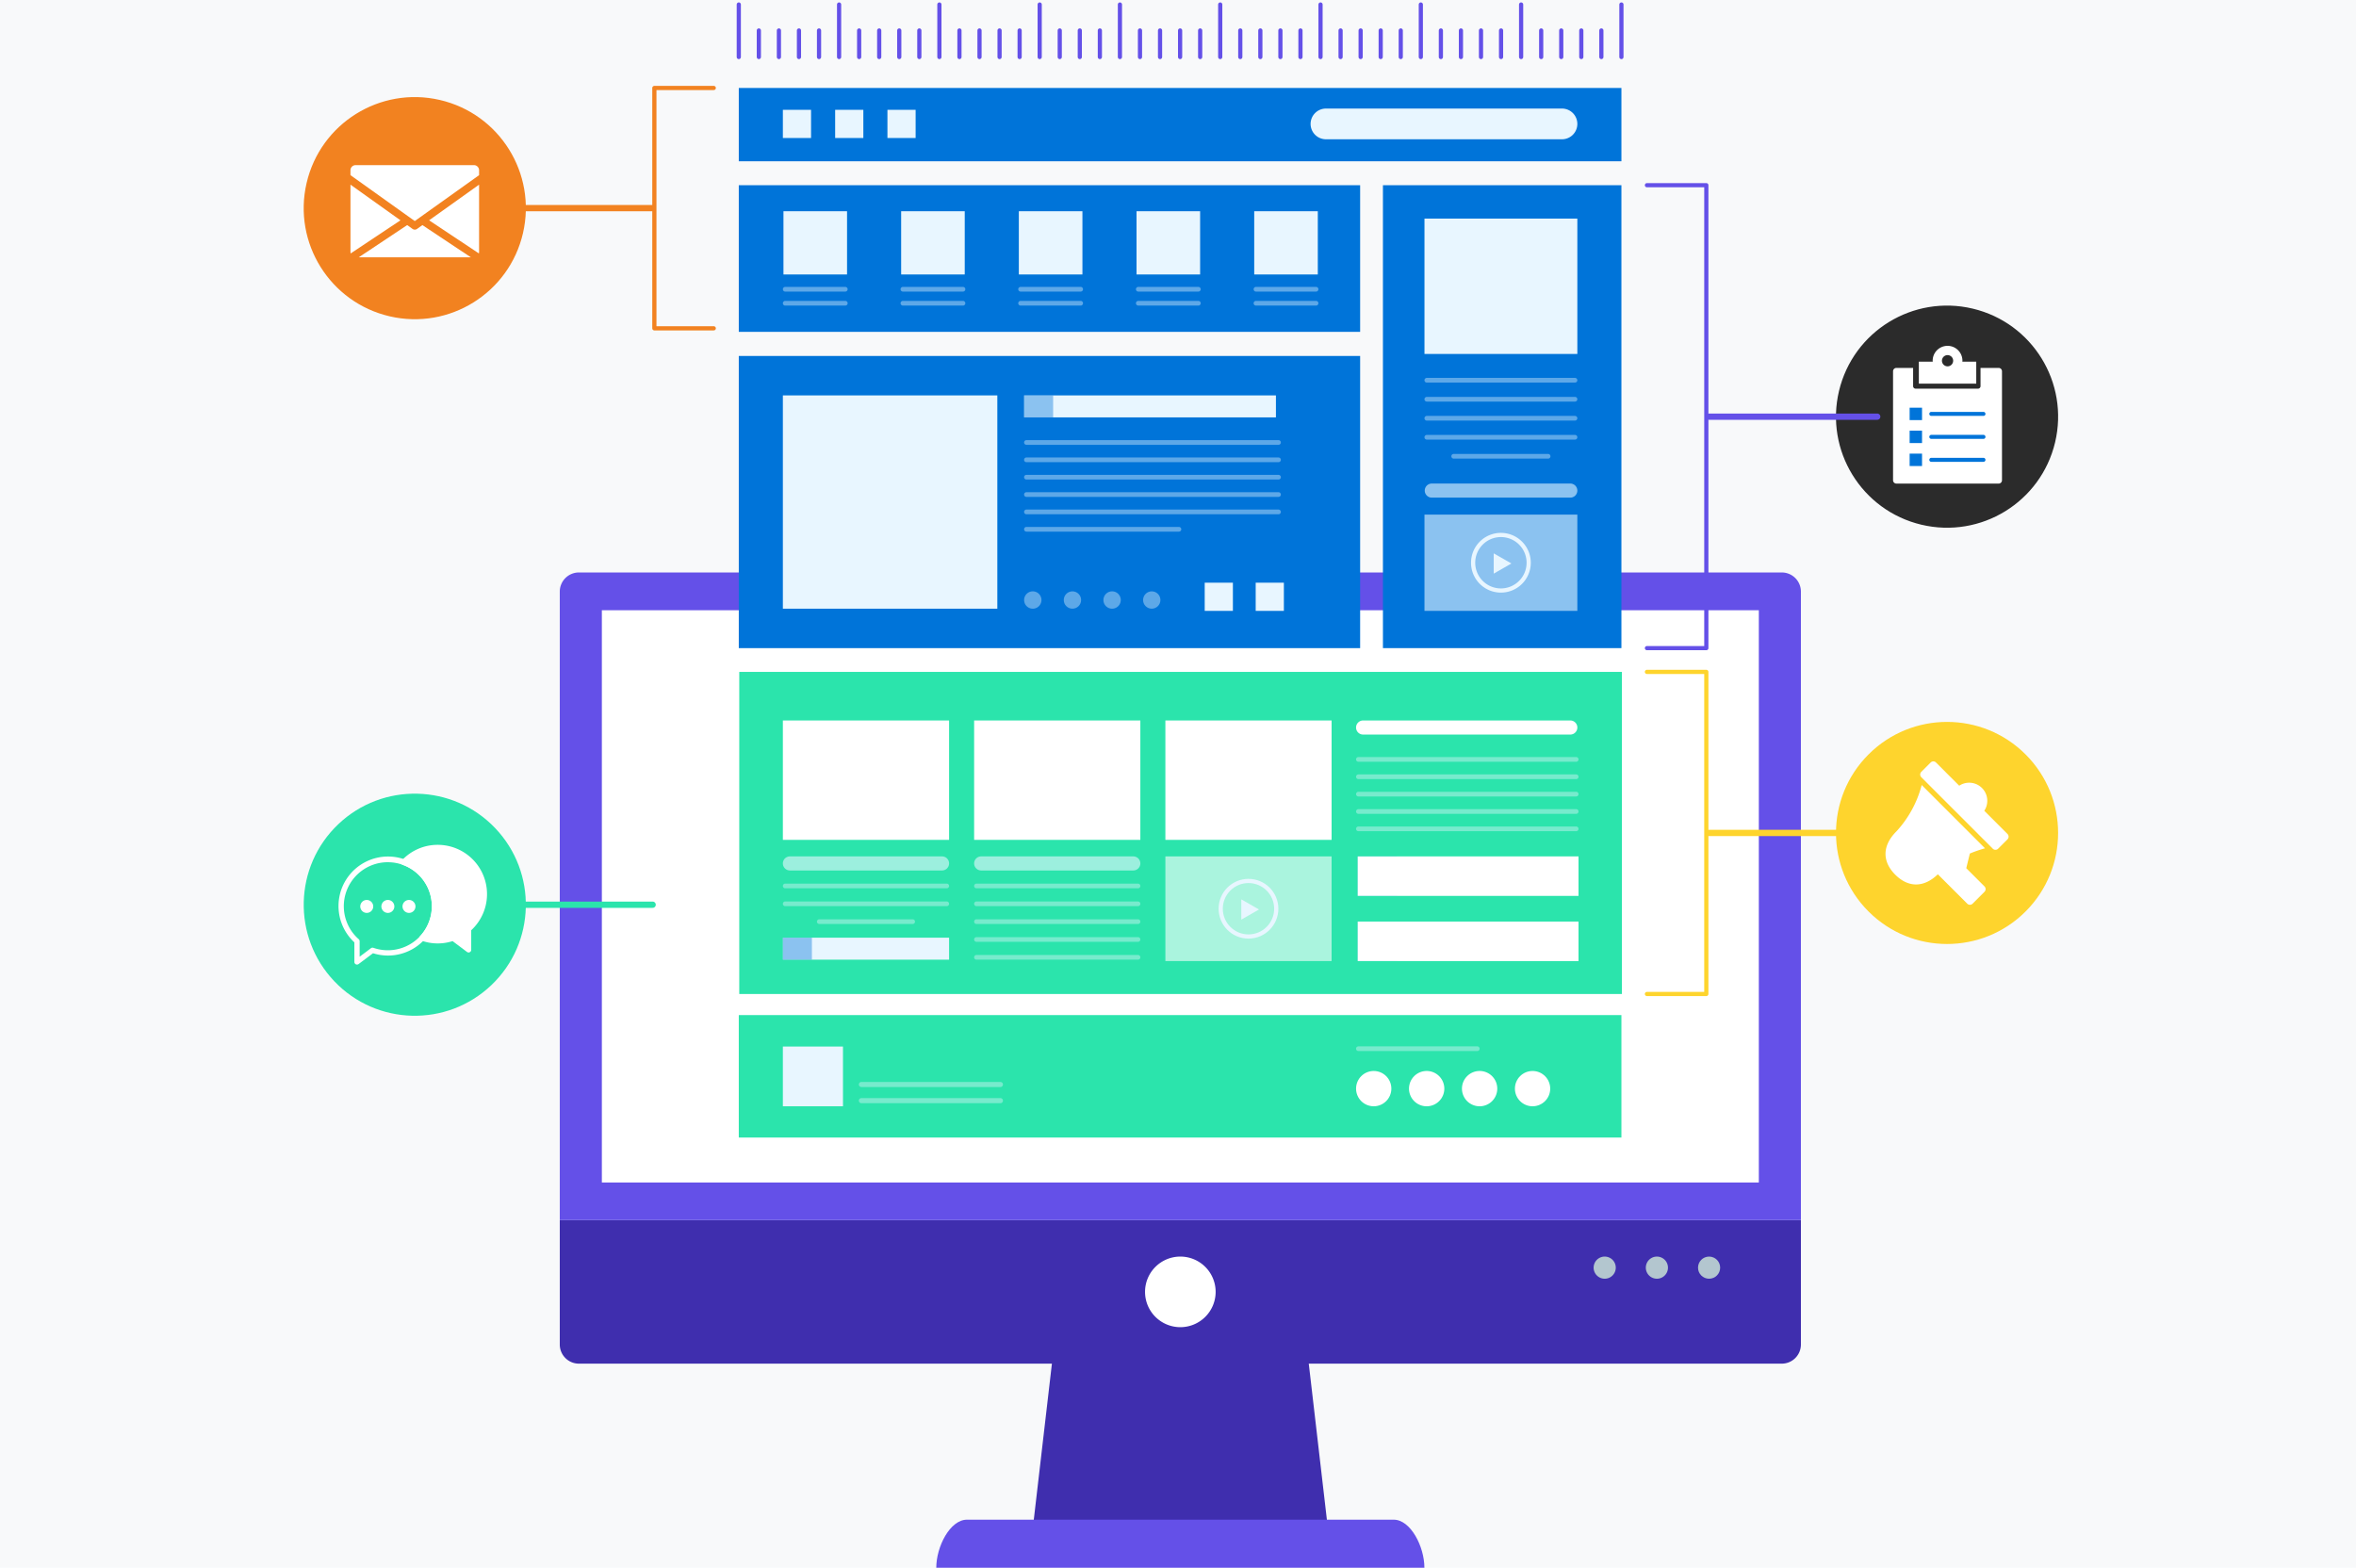 <svg id="Group_17238" data-name="Group 17238" xmlns="http://www.w3.org/2000/svg" width="562" height="374" viewBox="0 0 562 374">
  <rect id="Rectangle_39634" data-name="Rectangle 39634" width="562" height="374" fill="#f8f9fa"/>
  <g id="Group_17237" data-name="Group 17237" transform="translate(-49.513 -41.924)">
    <g id="Group_17203" data-name="Group 17203" transform="translate(183.042 178.493)">
      <path id="Path_36919" data-name="Path 36919" d="M293.148,437.814H222.423l8.175-70.4h54.376Z" transform="translate(-109.756 -208.352)" fill="#3f2eae"/>
      <path id="Path_36920" data-name="Path 36920" d="M313.823,419.28h-101.8c-4.04,0-7.317,6.441-7.317,11.46H321.14C321.14,425.721,317.864,419.28,313.823,419.28Z" transform="translate(-114.894 -193.308)" fill="#6450e8"/>
      <g id="Group_17202" data-name="Group 17202" transform="translate(0)">
        <path id="Path_36921" data-name="Path 36921" d="M135.088,393.558a4.567,4.567,0,0,0,4.567,4.567H426.581a4.567,4.567,0,0,0,4.567-4.567V363.88H135.088Z" transform="translate(-135.088 -209.377)" fill="#3f2eae"/>
        <path id="Path_36922" data-name="Path 36922" d="M426.581,244.116H139.655a4.567,4.567,0,0,0-4.567,4.567V398.619h296.06V248.683A4.567,4.567,0,0,0,426.581,244.116Z" transform="translate(-135.088 -244.116)" fill="#6450e8"/>
      </g>
      <rect id="Rectangle_39598" data-name="Rectangle 39598" width="275.984" height="136.52" transform="translate(10.038 9.01)" fill="#fff"/>
      <path id="Path_36923" data-name="Path 36923" d="M260.147,379.045a8.42,8.42,0,1,1-8.419-8.419A8.42,8.42,0,0,1,260.147,379.045Z" transform="translate(-103.698 -207.421)" fill="#fff"/>
      <path id="Path_36924" data-name="Path 36924" d="M331.536,373.267a2.641,2.641,0,1,1-2.641-2.641A2.641,2.641,0,0,1,331.536,373.267Z" transform="translate(-79.638 -207.421)" fill="#b3c6cf"/>
      <path id="Path_36925" data-name="Path 36925" d="M341.187,373.267a2.641,2.641,0,1,1-2.641-2.641A2.641,2.641,0,0,1,341.187,373.267Z" transform="translate(-76.839 -207.421)" fill="#b3c6cf"/>
      <circle id="Ellipse_7" data-name="Ellipse 7" cx="2.641" cy="2.641" r="2.641" transform="translate(271.516 163.205)" fill="#b3c6cf"/>
    </g>
    <rect id="Rectangle_39599" data-name="Rectangle 39599" width="210.543" height="76.84" transform="translate(225.858 202.214)" fill="#2be4ac"/>
    <rect id="Rectangle_39600" data-name="Rectangle 39600" width="148.216" height="34.984" transform="translate(225.744 86.108)" fill="#0074d9"/>
    <rect id="Rectangle_39601" data-name="Rectangle 39601" width="210.543" height="17.488" transform="translate(225.744 62.91)" fill="#0074d9"/>
    <rect id="Rectangle_39602" data-name="Rectangle 39602" width="210.543" height="29.212" transform="translate(225.744 284.087)" fill="#2be4ac"/>
    <rect id="Rectangle_39603" data-name="Rectangle 39603" width="148.216" height="69.699" transform="translate(225.744 126.844)" fill="#0074d9"/>
    <rect id="Rectangle_39604" data-name="Rectangle 39604" width="56.888" height="110.434" transform="translate(379.398 86.108)" fill="#0074d9"/>
    <g id="Group_17204" data-name="Group 17204" transform="translate(281.881 213.803)">
      <rect id="Rectangle_39605" data-name="Rectangle 39605" width="39.65" height="28.481" transform="translate(0 0)" fill="#fff"/>
      <path id="Path_36926" data-name="Path 36926" d="M251.353,298.3a1.68,1.68,0,0,1-1.68,1.68H213.384a1.68,1.68,0,0,1-1.68-1.68h0a1.679,1.679,0,0,1,1.68-1.68h36.289a1.679,1.679,0,0,1,1.68,1.68Z" transform="translate(-211.703 -264.196)" fill="#e8f6ff" opacity="0.6"/>
      <path id="Path_36927" data-name="Path 36927" d="M251.353,302.216a.56.56,0,0,1-.56.56H212.264a.56.56,0,0,1-.56-.56h0a.559.559,0,0,1,.56-.56h38.529a.559.559,0,0,1,.56.56Z" transform="translate(-211.703 -262.736)" fill="#e8f6ff" opacity="0.4"/>
      <path id="Path_36928" data-name="Path 36928" d="M251.353,305.515a.56.56,0,0,1-.56.56H212.264a.56.56,0,0,1-.56-.56h0a.56.56,0,0,1,.56-.561h38.529a.56.56,0,0,1,.56.561Z" transform="translate(-211.703 -261.779)" fill="#e8f6ff" opacity="0.4"/>
      <path id="Path_36929" data-name="Path 36929" d="M251.353,308.813a.559.559,0,0,1-.56.56H212.264a.559.559,0,0,1-.56-.56h0a.56.56,0,0,1,.56-.56h38.529a.56.56,0,0,1,.56.56Z" transform="translate(-211.703 -260.822)" fill="#e8f6ff" opacity="0.4"/>
      <path id="Path_36930" data-name="Path 36930" d="M251.353,312.112a.559.559,0,0,1-.56.56H212.264a.559.559,0,0,1-.56-.56h0a.559.559,0,0,1,.56-.56h38.529a.559.559,0,0,1,.56.56Z" transform="translate(-211.703 -259.865)" fill="#e8f6ff" opacity="0.4"/>
      <path id="Path_36931" data-name="Path 36931" d="M251.353,315.411a.559.559,0,0,1-.56.56H212.264a.559.559,0,0,1-.56-.56h0a.559.559,0,0,1,.56-.56h38.529a.559.559,0,0,1,.56.56Z" transform="translate(-211.703 -258.908)" fill="#e8f6ff" opacity="0.4"/>
    </g>
    <rect id="Rectangle_39606" data-name="Rectangle 39606" width="9.404" height="9.425" transform="translate(373.37 246.227)" fill="#0074d9" opacity="0.4"/>
    <rect id="Rectangle_39607" data-name="Rectangle 39607" width="9.404" height="9.425" transform="translate(373.37 261.774)" fill="#0074d9" opacity="0.4"/>
    <rect id="Rectangle_39608" data-name="Rectangle 39608" width="14.339" height="14.252" transform="translate(236.259 291.589)" fill="#e8f6ff"/>
    <path id="Path_36932" data-name="Path 36932" d="M224.764,338.937a.606.606,0,0,1-.606.606H190.994a.606.606,0,0,1-.605-.606h0a.605.605,0,0,1,.605-.605h33.164a.605.605,0,0,1,.606.605Z" transform="translate(63.995 -38.295)" fill="#e8f6ff" opacity="0.4"/>
    <path id="Path_36933" data-name="Path 36933" d="M224.764,341.926a.606.606,0,0,1-.606.606H190.994a.605.605,0,0,1-.605-.606h0a.605.605,0,0,1,.605-.605h33.164a.605.605,0,0,1,.606.605Z" transform="translate(63.995 -37.428)" fill="#e8f6ff" opacity="0.4"/>
    <g id="Group_17205" data-name="Group 17205" transform="translate(236.259 213.803)">
      <rect id="Rectangle_39609" data-name="Rectangle 39609" width="39.65" height="28.481" transform="translate(0 0)" fill="#fff"/>
      <rect id="Rectangle_39610" data-name="Rectangle 39610" width="39.65" height="5.245" transform="translate(0 51.818)" fill="#e8f6ff"/>
      <rect id="Rectangle_39611" data-name="Rectangle 39611" width="6.925" height="5.245" transform="translate(0 51.818)" fill="#0074d9" opacity="0.4"/>
      <path id="Path_36934" data-name="Path 36934" d="M215.989,298.3a1.68,1.68,0,0,1-1.68,1.68H178.019a1.68,1.68,0,0,1-1.68-1.68h0a1.679,1.679,0,0,1,1.68-1.68h36.291a1.679,1.679,0,0,1,1.68,1.68Z" transform="translate(-176.339 -264.196)" fill="#e8f6ff" opacity="0.6"/>
      <path id="Path_36935" data-name="Path 36935" d="M215.989,302.216a.56.56,0,0,1-.56.56H176.9a.56.56,0,0,1-.56-.56h0a.559.559,0,0,1,.56-.56h38.53a.559.559,0,0,1,.56.56Z" transform="translate(-176.339 -262.736)" fill="#e8f6ff" opacity="0.4"/>
      <path id="Path_36936" data-name="Path 36936" d="M215.989,305.515a.56.56,0,0,1-.56.56H176.9a.56.56,0,0,1-.56-.56h0a.56.56,0,0,1,.56-.561h38.53a.56.56,0,0,1,.56.561Z" transform="translate(-176.339 -261.779)" fill="#e8f6ff" opacity="0.4"/>
      <path id="Path_36937" data-name="Path 36937" d="M206.032,308.813a.56.56,0,0,1-.56.56H183.2a.559.559,0,0,1-.56-.56h0a.56.56,0,0,1,.56-.56h22.272a.561.561,0,0,1,.56.56Z" transform="translate(-174.511 -260.822)" fill="#e8f6ff" opacity="0.4"/>
    </g>
    <g id="Group_17208" data-name="Group 17208" transform="translate(327.503 213.803)">
      <rect id="Rectangle_39612" data-name="Rectangle 39612" width="39.65" height="28.481" transform="translate(0 0)" fill="#fff"/>
      <g id="Group_17207" data-name="Group 17207" transform="translate(0 32.424)">
        <g id="Group_17206" data-name="Group 17206">
          <rect id="Rectangle_39613" data-name="Rectangle 39613" width="39.65" height="24.972" fill="#fff" opacity="0.6"/>
          <circle id="Ellipse_8" data-name="Ellipse 8" cx="6.626" cy="6.626" r="6.626" transform="translate(13.199 5.86)" fill="none" stroke="#e8f6ff" stroke-width="1"/>
        </g>
        <path id="Path_36938" data-name="Path 36938" d="M261.105,304.566V309.4l4.224-2.416Z" transform="translate(-242.996 -294.316)" fill="#e8f6ff"/>
      </g>
    </g>
    <g id="Group_17210" data-name="Group 17210" transform="translate(389.307 164.691)">
      <rect id="Rectangle_39614" data-name="Rectangle 39614" width="36.465" height="22.966" transform="translate(0)" fill="#e8f6ff" opacity="0.6"/>
      <g id="Group_17209" data-name="Group 17209" transform="translate(11.607 4.856)">
        <path id="Path_36939" data-name="Path 36939" d="M317.224,243.808a6.626,6.626,0,1,1-6.626-6.626A6.626,6.626,0,0,1,317.224,243.808Z" transform="translate(-303.973 -237.182)" fill="none" stroke="#e8f6ff" stroke-width="1"/>
        <path id="Path_36940" data-name="Path 36940" d="M307.779,240.585v4.833L312,243Z" transform="translate(-302.869 -236.195)" fill="#e8f6ff"/>
      </g>
    </g>
    <rect id="Rectangle_39615" data-name="Rectangle 39615" width="51.159" height="50.883" transform="translate(236.259 136.252)" fill="#e8f6ff"/>
    <g id="Group_17211" data-name="Group 17211" transform="translate(293.803 136.252)">
      <rect id="Rectangle_39616" data-name="Rectangle 39616" width="60.069" height="5.245" transform="translate(0)" fill="#e8f6ff"/>
      <rect id="Rectangle_39617" data-name="Rectangle 39617" width="6.925" height="5.245" transform="translate(0)" fill="#0074d9" opacity="0.4"/>
    </g>
    <path id="Path_36941" data-name="Path 36941" d="M282.192,220.2a.559.559,0,0,1-.56.56H221.5a.559.559,0,0,1-.56-.56h0a.56.56,0,0,1,.56-.56h60.127a.56.56,0,0,1,.56.56Z" transform="translate(72.858 -72.722)" fill="#e8f6ff" opacity="0.4"/>
    <path id="Path_36942" data-name="Path 36942" d="M282.192,223.412a.559.559,0,0,1-.56.56H221.5a.559.559,0,0,1-.56-.56h0a.559.559,0,0,1,.56-.56h60.127a.559.559,0,0,1,.56.56Z" transform="translate(72.858 -71.791)" fill="#e8f6ff" opacity="0.4"/>
    <path id="Path_36943" data-name="Path 36943" d="M282.192,226.623a.56.56,0,0,1-.56.56H221.5a.56.56,0,0,1-.56-.56h0a.559.559,0,0,1,.56-.56h60.127a.559.559,0,0,1,.56.56Z" transform="translate(72.858 -70.859)" fill="#e8f6ff" opacity="0.4"/>
    <path id="Path_36944" data-name="Path 36944" d="M282.192,229.833a.559.559,0,0,1-.56.56H221.5a.559.559,0,0,1-.56-.56h0a.559.559,0,0,1,.56-.56h60.127a.559.559,0,0,1,.56.56Z" transform="translate(72.858 -69.928)" fill="#e8f6ff" opacity="0.4"/>
    <path id="Path_36945" data-name="Path 36945" d="M282.192,233.044a.559.559,0,0,1-.56.56H221.5a.559.559,0,0,1-.56-.56h0a.559.559,0,0,1,.56-.56h60.127a.559.559,0,0,1,.56.56Z" transform="translate(72.858 -68.997)" fill="#e8f6ff" opacity="0.4"/>
    <g id="Group_17212" data-name="Group 17212" transform="translate(372.987 213.803)">
      <path id="Path_36946" data-name="Path 36946" d="M335.11,273.167a1.68,1.68,0,0,1-1.68,1.68H284.006a1.68,1.68,0,0,1-1.681-1.68h0a1.679,1.679,0,0,1,1.681-1.68h49.425a1.679,1.679,0,0,1,1.68,1.68Z" transform="translate(-282.325 -271.487)" fill="#fff"/>
      <rect id="Rectangle_39618" data-name="Rectangle 39618" width="52.682" height="9.425" transform="translate(0.383 32.424)" fill="#fff"/>
      <rect id="Rectangle_39619" data-name="Rectangle 39619" width="52.682" height="9.425" transform="translate(0.383 47.971)" fill="#fff"/>
      <path id="Path_36947" data-name="Path 36947" d="M335.39,278.811a.56.56,0,0,1-.56.56H282.886a.56.56,0,0,1-.561-.56h0a.561.561,0,0,1,.561-.56H334.83a.561.561,0,0,1,.56.56Z" transform="translate(-282.325 -269.525)" fill="#e8f6ff" opacity="0.4"/>
      <path id="Path_36948" data-name="Path 36948" d="M335.39,282.022a.56.56,0,0,1-.56.56H282.886a.56.56,0,0,1-.561-.56h0a.56.56,0,0,1,.561-.56H334.83a.56.56,0,0,1,.56.56Z" transform="translate(-282.325 -268.594)" fill="#e8f6ff" opacity="0.4"/>
      <path id="Path_36949" data-name="Path 36949" d="M335.39,285.233a.561.561,0,0,1-.56.56H282.886a.561.561,0,0,1-.561-.56h0a.56.56,0,0,1,.561-.56H334.83a.56.56,0,0,1,.56.56Z" transform="translate(-282.325 -267.662)" fill="#e8f6ff" opacity="0.4"/>
      <path id="Path_36950" data-name="Path 36950" d="M335.39,288.443a.56.56,0,0,1-.56.56H282.886a.56.56,0,0,1-.561-.56h0a.56.56,0,0,1,.561-.56H334.83a.56.56,0,0,1,.56.56Z" transform="translate(-282.325 -266.731)" fill="#e8f6ff" opacity="0.4"/>
      <path id="Path_36951" data-name="Path 36951" d="M335.39,291.654a.561.561,0,0,1-.56.56H282.886a.561.561,0,0,1-.561-.56h0a.56.56,0,0,1,.561-.56H334.83a.56.56,0,0,1,.56.56Z" transform="translate(-282.325 -265.8)" fill="#e8f6ff" opacity="0.4"/>
    </g>
    <path id="Path_36952" data-name="Path 36952" d="M311.8,332.309a.559.559,0,0,1-.56.56H282.886a.56.56,0,0,1-.561-.56h0a.561.561,0,0,1,.561-.56h28.352a.56.56,0,0,1,.56.56Z" transform="translate(90.662 -40.204)" fill="#e8f6ff" opacity="0.4"/>
    <path id="Path_36953" data-name="Path 36953" d="M258.438,236.254a.561.561,0,0,1-.56.561H221.5a.56.56,0,0,1-.56-.561h0a.56.56,0,0,1,.56-.56h36.373a.561.561,0,0,1,.56.56Z" transform="translate(72.858 -68.066)" fill="#e8f6ff" opacity="0.4"/>
    <path id="Path_36954" data-name="Path 36954" d="M225.084,249.676a2.069,2.069,0,1,1-2.069-2.069A2.07,2.07,0,0,1,225.084,249.676Z" transform="translate(72.858 -64.61)" fill="#e8f6ff" opacity="0.4"/>
    <circle id="Ellipse_9" data-name="Ellipse 9" cx="2.069" cy="2.069" r="2.069" transform="translate(303.263 182.996)" fill="#e8f6ff" opacity="0.4"/>
    <path id="Path_36955" data-name="Path 36955" d="M239.75,249.676a2.069,2.069,0,1,1-2.069-2.069A2.07,2.07,0,0,1,239.75,249.676Z" transform="translate(77.112 -64.61)" fill="#e8f6ff" opacity="0.4"/>
    <circle id="Ellipse_10" data-name="Ellipse 10" cx="2.069" cy="2.069" r="2.069" transform="translate(322.183 182.996)" fill="#e8f6ff" opacity="0.4"/>
    <rect id="Rectangle_39620" data-name="Rectangle 39620" width="6.724" height="6.724" transform="translate(336.885 180.933)" fill="#e8f6ff"/>
    <rect id="Rectangle_39621" data-name="Rectangle 39621" width="6.724" height="6.724" transform="translate(349.046 180.933)" fill="#e8f6ff"/>
    <g id="Group_17213" data-name="Group 17213" transform="translate(236.259 68.124)">
      <rect id="Rectangle_39622" data-name="Rectangle 39622" width="6.724" height="6.724" fill="#e8f6ff"/>
      <rect id="Rectangle_39623" data-name="Rectangle 39623" width="6.724" height="6.724" transform="translate(12.472)" fill="#e8f6ff"/>
      <rect id="Rectangle_39624" data-name="Rectangle 39624" width="6.724" height="6.724" transform="translate(24.943)" fill="#e8f6ff"/>
    </g>
    <path id="Path_36956" data-name="Path 36956" d="M337.548,161.993a3.664,3.664,0,0,1-3.665,3.664h-56.3a3.664,3.664,0,0,1-3.665-3.664h0a3.665,3.665,0,0,1,3.665-3.665h56.3a3.665,3.665,0,0,1,3.665,3.665Z" transform="translate(88.224 -90.507)" fill="#e8f6ff"/>
    <g id="Group_17214" data-name="Group 17214" transform="translate(236.259 92.316)">
      <path id="Path_36957" data-name="Path 36957" d="M191.787,191.868a.559.559,0,0,1-.56.56H176.9a.559.559,0,0,1-.56-.56h0a.559.559,0,0,1,.56-.56h14.329a.559.559,0,0,1,.56.56Z" transform="translate(-176.339 -173.257)" fill="#e8f6ff" opacity="0.4"/>
      <path id="Path_36958" data-name="Path 36958" d="M191.787,194.456a.559.559,0,0,1-.56.56H176.9a.559.559,0,0,1-.56-.56h0a.559.559,0,0,1,.56-.56h14.329a.559.559,0,0,1,.56.56Z" transform="translate(-176.339 -172.506)" fill="#e8f6ff" opacity="0.4"/>
      <rect id="Rectangle_39625" data-name="Rectangle 39625" width="15.167" height="15.085" transform="translate(0.141)" fill="#e8f6ff"/>
    </g>
    <g id="Group_17215" data-name="Group 17215" transform="translate(264.333 92.316)">
      <path id="Path_36959" data-name="Path 36959" d="M213.549,191.868a.559.559,0,0,1-.56.56H198.661a.559.559,0,0,1-.56-.56h0a.559.559,0,0,1,.56-.56H212.99a.559.559,0,0,1,.56.56Z" transform="translate(-198.101 -173.257)" fill="#e8f6ff" opacity="0.4"/>
      <path id="Path_36960" data-name="Path 36960" d="M213.549,194.456a.559.559,0,0,1-.56.56H198.661a.559.559,0,0,1-.56-.56h0a.559.559,0,0,1,.56-.56H212.99a.559.559,0,0,1,.56.56Z" transform="translate(-198.101 -172.506)" fill="#e8f6ff" opacity="0.4"/>
      <rect id="Rectangle_39626" data-name="Rectangle 39626" width="15.167" height="15.085" transform="translate(0.141)" fill="#e8f6ff"/>
    </g>
    <g id="Group_17216" data-name="Group 17216" transform="translate(292.407 92.316)">
      <path id="Path_36961" data-name="Path 36961" d="M235.311,191.868a.56.56,0,0,1-.56.56H220.423a.559.559,0,0,1-.56-.56h0a.559.559,0,0,1,.56-.56h14.329a.56.56,0,0,1,.56.56Z" transform="translate(-219.863 -173.257)" fill="#e8f6ff" opacity="0.4"/>
      <path id="Path_36962" data-name="Path 36962" d="M235.311,194.456a.56.56,0,0,1-.56.56H220.423a.559.559,0,0,1-.56-.56h0a.559.559,0,0,1,.56-.56h14.329a.56.56,0,0,1,.56.56Z" transform="translate(-219.863 -172.506)" fill="#e8f6ff" opacity="0.4"/>
      <rect id="Rectangle_39627" data-name="Rectangle 39627" width="15.167" height="15.085" transform="translate(0.14)" fill="#e8f6ff"/>
    </g>
    <g id="Group_17217" data-name="Group 17217" transform="translate(320.48 92.316)">
      <path id="Path_36963" data-name="Path 36963" d="M257.072,191.868a.559.559,0,0,1-.56.56H242.184a.56.56,0,0,1-.56-.56h0a.56.56,0,0,1,.56-.56h14.329a.559.559,0,0,1,.56.56Z" transform="translate(-241.624 -173.257)" fill="#e8f6ff" opacity="0.4"/>
      <path id="Path_36964" data-name="Path 36964" d="M257.072,194.456a.559.559,0,0,1-.56.56H242.184a.56.56,0,0,1-.56-.56h0a.56.56,0,0,1,.56-.56h14.329a.559.559,0,0,1,.56.56Z" transform="translate(-241.624 -172.506)" fill="#e8f6ff" opacity="0.4"/>
      <rect id="Rectangle_39628" data-name="Rectangle 39628" width="15.167" height="15.085" transform="translate(0.141)" fill="#e8f6ff"/>
    </g>
    <g id="Group_17218" data-name="Group 17218" transform="translate(348.554 92.316)">
      <path id="Path_36965" data-name="Path 36965" d="M278.834,191.868a.559.559,0,0,1-.56.56H263.946a.559.559,0,0,1-.56-.56h0a.559.559,0,0,1,.56-.56h14.329a.559.559,0,0,1,.56.56Z" transform="translate(-263.386 -173.257)" fill="#e8f6ff" opacity="0.4"/>
      <path id="Path_36966" data-name="Path 36966" d="M278.834,194.456a.559.559,0,0,1-.56.56H263.946a.559.559,0,0,1-.56-.56h0a.559.559,0,0,1,.56-.56h14.329a.559.559,0,0,1,.56.56Z" transform="translate(-263.386 -172.506)" fill="#e8f6ff" opacity="0.4"/>
      <rect id="Rectangle_39629" data-name="Rectangle 39629" width="15.167" height="15.085" transform="translate(0.141)" fill="#e8f6ff"/>
    </g>
    <g id="Group_17219" data-name="Group 17219" transform="translate(389.307 94.073)">
      <path id="Path_36967" data-name="Path 36967" d="M331.441,208.694a.56.56,0,0,1-.56.56H295.536a.559.559,0,0,1-.56-.56h0a.559.559,0,0,1,.56-.56h35.345a.56.56,0,0,1,.56.56Z" transform="translate(-294.976 -170.133)" fill="#e8f6ff" opacity="0.4"/>
      <path id="Path_36968" data-name="Path 36968" d="M331.441,212.209a.56.56,0,0,1-.56.56H295.536a.559.559,0,0,1-.56-.56h0a.559.559,0,0,1,.56-.56h35.345a.56.56,0,0,1,.56.56Z" transform="translate(-294.976 -169.114)" fill="#e8f6ff" opacity="0.4"/>
      <path id="Path_36969" data-name="Path 36969" d="M331.441,215.723a.56.56,0,0,1-.56.56H295.536a.559.559,0,0,1-.56-.56h0a.56.56,0,0,1,.56-.56h35.345a.561.561,0,0,1,.56.56Z" transform="translate(-294.976 -168.094)" fill="#e8f6ff" opacity="0.4"/>
      <path id="Path_36970" data-name="Path 36970" d="M331.441,219.238a.56.56,0,0,1-.56.56H295.536a.559.559,0,0,1-.56-.56h0a.559.559,0,0,1,.56-.56h35.345a.56.56,0,0,1,.56.56Z" transform="translate(-294.976 -167.075)" fill="#e8f6ff" opacity="0.4"/>
      <path id="Path_36971" data-name="Path 36971" d="M323.583,222.753a.56.56,0,0,1-.56.56H300.508a.561.561,0,0,1-.56-.56h0a.56.56,0,0,1,.56-.56h22.515a.559.559,0,0,1,.56.56Z" transform="translate(-293.534 -166.055)" fill="#e8f6ff" opacity="0.4"/>
      <rect id="Rectangle_39630" data-name="Rectangle 39630" width="36.465" height="32.29" transform="translate(0 0)" fill="#e8f6ff"/>
    </g>
    <g id="Group_17220" data-name="Group 17220" transform="translate(372.988 297.42)">
      <circle id="Ellipse_11" data-name="Ellipse 11" cx="4.21" cy="4.21" r="4.21" transform="translate(0 0)" fill="#fff"/>
      <path id="Path_36972" data-name="Path 36972" d="M300.538,340.514a4.211,4.211,0,1,1-4.211-4.211A4.21,4.21,0,0,1,300.538,340.514Z" transform="translate(-279.486 -336.303)" fill="#fff"/>
      <path id="Path_36973" data-name="Path 36973" d="M310.329,340.514a4.211,4.211,0,1,1-4.211-4.211A4.211,4.211,0,0,1,310.329,340.514Z" transform="translate(-276.646 -336.303)" fill="#fff"/>
      <circle id="Ellipse_12" data-name="Ellipse 12" cx="4.21" cy="4.21" r="4.21" transform="translate(37.893 0)" fill="#fff"/>
    </g>
    <path id="Path_36974" data-name="Path 36974" d="M331.426,229.353a1.68,1.68,0,0,1-1.68,1.68H296.708a1.68,1.68,0,0,1-1.68-1.68h0a1.681,1.681,0,0,1,1.68-1.681h33.038a1.681,1.681,0,0,1,1.68,1.681Z" transform="translate(94.347 -70.393)" fill="#e8f6ff" opacity="0.6"/>
    <path id="Path_36975" data-name="Path 36975" d="M166.745,262.5H152.578V373.588h14.167" transform="translate(53.028 -60.29)" fill="none" stroke="#fff" stroke-linecap="round" stroke-linejoin="round" stroke-width="1"/>
    <circle id="Ellipse_13" data-name="Ellipse 13" cx="26.492" cy="26.492" r="26.492" transform="translate(111 256.826) rotate(-43.578)" fill="#2be4ac"/>
    <line id="Line_19" data-name="Line 19" x2="40.083" transform="translate(165.11 257.756)" fill="none" stroke="#2be4ac" stroke-linecap="round" stroke-linejoin="round" stroke-width="1.5"/>
    <g id="Group_17221" data-name="Group 17221" transform="translate(116.68 59.807)">
      <circle id="Ellipse_14" data-name="Ellipse 14" cx="26.492" cy="26.492" r="26.492" transform="translate(0 51.625) rotate(-76.997)" fill="#f28220"/>
      <path id="Path_36976" data-name="Path 36976" d="M166.745,154.521H152.578v57.34h14.167" transform="translate(-63.653 -151.418)" fill="none" stroke="#f28220" stroke-linecap="round" stroke-linejoin="round" stroke-width="1"/>
      <line id="Line_20" data-name="Line 20" x2="40.083" transform="translate(48.43 31.774)" fill="none" stroke="#f28220" stroke-linecap="round" stroke-linejoin="round" stroke-width="1.5"/>
    </g>
    <path id="Path_36977" data-name="Path 36977" d="M336.11,172.5h14.167V282.937H336.11" transform="translate(106.263 -86.395)" fill="none" stroke="#6450e8" stroke-linecap="round" stroke-linejoin="round" stroke-width="1"/>
    <g id="Group_17222" data-name="Group 17222" transform="translate(225.744 43)">
      <line id="Line_21" data-name="Line 21" y1="6.331" transform="translate(4.785 6.194)" fill="none" stroke="#6450e8" stroke-linecap="round" stroke-linejoin="round" stroke-width="1"/>
      <line id="Line_22" data-name="Line 22" y1="6.331" transform="translate(9.57 6.194)" fill="none" stroke="#6450e8" stroke-linecap="round" stroke-linejoin="round" stroke-width="1"/>
      <line id="Line_23" data-name="Line 23" y1="6.331" transform="translate(14.355 6.194)" fill="none" stroke="#6450e8" stroke-linecap="round" stroke-linejoin="round" stroke-width="1"/>
      <line id="Line_24" data-name="Line 24" y1="6.331" transform="translate(19.14 6.194)" fill="none" stroke="#6450e8" stroke-linecap="round" stroke-linejoin="round" stroke-width="1"/>
      <line id="Line_25" data-name="Line 25" y1="12.526" transform="translate(23.925)" fill="none" stroke="#6450e8" stroke-linecap="round" stroke-linejoin="round" stroke-width="1"/>
      <line id="Line_26" data-name="Line 26" y1="12.526" transform="translate(0)" fill="none" stroke="#6450e8" stroke-linecap="round" stroke-linejoin="round" stroke-width="1"/>
      <line id="Line_27" data-name="Line 27" y1="6.331" transform="translate(28.71 6.194)" fill="none" stroke="#6450e8" stroke-linecap="round" stroke-linejoin="round" stroke-width="1"/>
      <line id="Line_28" data-name="Line 28" y1="6.331" transform="translate(33.495 6.194)" fill="none" stroke="#6450e8" stroke-linecap="round" stroke-linejoin="round" stroke-width="1"/>
      <line id="Line_29" data-name="Line 29" y1="6.331" transform="translate(38.28 6.194)" fill="none" stroke="#6450e8" stroke-linecap="round" stroke-linejoin="round" stroke-width="1"/>
      <line id="Line_30" data-name="Line 30" y1="6.331" transform="translate(43.066 6.194)" fill="none" stroke="#6450e8" stroke-linecap="round" stroke-linejoin="round" stroke-width="1"/>
      <line id="Line_31" data-name="Line 31" y1="12.526" transform="translate(47.851)" fill="none" stroke="#6450e8" stroke-linecap="round" stroke-linejoin="round" stroke-width="1"/>
      <line id="Line_32" data-name="Line 32" y1="6.331" transform="translate(52.636 6.194)" fill="none" stroke="#6450e8" stroke-linecap="round" stroke-linejoin="round" stroke-width="1"/>
      <line id="Line_33" data-name="Line 33" y1="6.331" transform="translate(57.421 6.194)" fill="none" stroke="#6450e8" stroke-linecap="round" stroke-linejoin="round" stroke-width="1"/>
      <line id="Line_34" data-name="Line 34" y1="6.331" transform="translate(62.206 6.194)" fill="none" stroke="#6450e8" stroke-linecap="round" stroke-linejoin="round" stroke-width="1"/>
      <line id="Line_35" data-name="Line 35" y1="6.331" transform="translate(66.991 6.194)" fill="none" stroke="#6450e8" stroke-linecap="round" stroke-linejoin="round" stroke-width="1"/>
      <line id="Line_36" data-name="Line 36" y1="12.526" transform="translate(71.776)" fill="none" stroke="#6450e8" stroke-linecap="round" stroke-linejoin="round" stroke-width="1"/>
      <line id="Line_37" data-name="Line 37" y1="6.331" transform="translate(76.561 6.194)" fill="none" stroke="#6450e8" stroke-linecap="round" stroke-linejoin="round" stroke-width="1"/>
      <line id="Line_38" data-name="Line 38" y1="6.331" transform="translate(81.346 6.194)" fill="none" stroke="#6450e8" stroke-linecap="round" stroke-linejoin="round" stroke-width="1"/>
      <line id="Line_39" data-name="Line 39" y1="6.331" transform="translate(86.131 6.194)" fill="none" stroke="#6450e8" stroke-linecap="round" stroke-linejoin="round" stroke-width="1"/>
      <line id="Line_40" data-name="Line 40" y1="12.526" transform="translate(90.916)" fill="none" stroke="#6450e8" stroke-linecap="round" stroke-linejoin="round" stroke-width="1"/>
      <line id="Line_41" data-name="Line 41" y1="6.331" transform="translate(95.701 6.194)" fill="none" stroke="#6450e8" stroke-linecap="round" stroke-linejoin="round" stroke-width="1"/>
      <line id="Line_42" data-name="Line 42" y1="6.331" transform="translate(100.486 6.194)" fill="none" stroke="#6450e8" stroke-linecap="round" stroke-linejoin="round" stroke-width="1"/>
      <line id="Line_43" data-name="Line 43" y1="6.331" transform="translate(105.271 6.194)" fill="none" stroke="#6450e8" stroke-linecap="round" stroke-linejoin="round" stroke-width="1"/>
      <line id="Line_44" data-name="Line 44" y1="6.331" transform="translate(110.056 6.194)" fill="none" stroke="#6450e8" stroke-linecap="round" stroke-linejoin="round" stroke-width="1"/>
      <line id="Line_45" data-name="Line 45" y1="12.526" transform="translate(114.841)" fill="none" stroke="#6450e8" stroke-linecap="round" stroke-linejoin="round" stroke-width="1"/>
      <line id="Line_46" data-name="Line 46" y1="6.331" transform="translate(119.627 6.194)" fill="none" stroke="#6450e8" stroke-linecap="round" stroke-linejoin="round" stroke-width="1"/>
      <line id="Line_47" data-name="Line 47" y1="6.331" transform="translate(124.412 6.194)" fill="none" stroke="#6450e8" stroke-linecap="round" stroke-linejoin="round" stroke-width="1"/>
      <line id="Line_48" data-name="Line 48" y1="6.331" transform="translate(129.197 6.194)" fill="none" stroke="#6450e8" stroke-linecap="round" stroke-linejoin="round" stroke-width="1"/>
      <line id="Line_49" data-name="Line 49" y1="6.331" transform="translate(133.982 6.194)" fill="none" stroke="#6450e8" stroke-linecap="round" stroke-linejoin="round" stroke-width="1"/>
      <line id="Line_50" data-name="Line 50" y1="12.526" transform="translate(138.767)" fill="none" stroke="#6450e8" stroke-linecap="round" stroke-linejoin="round" stroke-width="1"/>
      <line id="Line_51" data-name="Line 51" y1="6.331" transform="translate(143.552 6.194)" fill="none" stroke="#6450e8" stroke-linecap="round" stroke-linejoin="round" stroke-width="1"/>
      <line id="Line_52" data-name="Line 52" y1="6.331" transform="translate(148.337 6.194)" fill="none" stroke="#6450e8" stroke-linecap="round" stroke-linejoin="round" stroke-width="1"/>
      <line id="Line_53" data-name="Line 53" y1="6.331" transform="translate(153.122 6.194)" fill="none" stroke="#6450e8" stroke-linecap="round" stroke-linejoin="round" stroke-width="1"/>
      <line id="Line_54" data-name="Line 54" y1="6.331" transform="translate(157.907 6.194)" fill="none" stroke="#6450e8" stroke-linecap="round" stroke-linejoin="round" stroke-width="1"/>
      <line id="Line_55" data-name="Line 55" y1="12.526" transform="translate(162.692)" fill="none" stroke="#6450e8" stroke-linecap="round" stroke-linejoin="round" stroke-width="1"/>
      <line id="Line_56" data-name="Line 56" y1="6.331" transform="translate(167.477 6.194)" fill="none" stroke="#6450e8" stroke-linecap="round" stroke-linejoin="round" stroke-width="1"/>
      <line id="Line_57" data-name="Line 57" y1="6.331" transform="translate(172.262 6.194)" fill="none" stroke="#6450e8" stroke-linecap="round" stroke-linejoin="round" stroke-width="1"/>
      <line id="Line_58" data-name="Line 58" y1="6.331" transform="translate(177.047 6.194)" fill="none" stroke="#6450e8" stroke-linecap="round" stroke-linejoin="round" stroke-width="1"/>
      <line id="Line_59" data-name="Line 59" y1="6.331" transform="translate(181.832 6.194)" fill="none" stroke="#6450e8" stroke-linecap="round" stroke-linejoin="round" stroke-width="1"/>
      <line id="Line_60" data-name="Line 60" y1="12.526" transform="translate(186.617)" fill="none" stroke="#6450e8" stroke-linecap="round" stroke-linejoin="round" stroke-width="1"/>
      <line id="Line_61" data-name="Line 61" y1="12.526" transform="translate(210.543)" fill="none" stroke="#6450e8" stroke-linecap="round" stroke-linejoin="round" stroke-width="1"/>
      <line id="Line_62" data-name="Line 62" y1="6.331" transform="translate(191.403 6.194)" fill="none" stroke="#6450e8" stroke-linecap="round" stroke-linejoin="round" stroke-width="1"/>
      <line id="Line_63" data-name="Line 63" y1="6.331" transform="translate(196.188 6.194)" fill="none" stroke="#6450e8" stroke-linecap="round" stroke-linejoin="round" stroke-width="1"/>
      <line id="Line_64" data-name="Line 64" y1="6.331" transform="translate(200.973 6.194)" fill="none" stroke="#6450e8" stroke-linecap="round" stroke-linejoin="round" stroke-width="1"/>
      <line id="Line_65" data-name="Line 65" y1="6.331" transform="translate(205.758 6.194)" fill="none" stroke="#6450e8" stroke-linecap="round" stroke-linejoin="round" stroke-width="1"/>
    </g>
    <g id="Group_17223" data-name="Group 17223" transform="translate(457.223 109.414)">
      <circle id="Ellipse_15" data-name="Ellipse 15" cx="26.492" cy="26.492" r="26.492" transform="translate(24.828 51.541) rotate(-76.598)" fill="#2b2b2b"/>
      <line id="Line_66" data-name="Line 66" x1="40.083" transform="translate(0 31.911)" fill="none" stroke="#6450e8" stroke-linecap="round" stroke-linejoin="round" stroke-width="1.5"/>
    </g>
    <g id="Group_17225" data-name="Group 17225" transform="translate(442.372 202.214)">
      <path id="Path_36978" data-name="Path 36978" d="M336.11,262.5h14.167v76.84H336.11" transform="translate(-336.11 -262.503)" fill="none" stroke="#fed42d" stroke-linecap="round" stroke-linejoin="round" stroke-width="1"/>
      <g id="Group_17224" data-name="Group 17224" transform="translate(14.851 0.955)">
        <circle id="Ellipse_16" data-name="Ellipse 16" cx="26.492" cy="26.492" r="26.492" transform="translate(19.274 37.466) rotate(-45)" fill="#fed42d"/>
        <line id="Line_67" data-name="Line 67" x1="40.083" transform="translate(0 37.466)" fill="none" stroke="#fed42d" stroke-linecap="round" stroke-linejoin="round" stroke-width="1.5"/>
      </g>
    </g>
    <g id="Group_17226" data-name="Group 17226" transform="translate(133.113 81.319)">
      <path id="Path_36979" data-name="Path 36979" d="M125.84,168.791H97.612a1.227,1.227,0,0,0-1.227,1.227v1.161l15.34,10.949,15.341-10.947v-1.162A1.227,1.227,0,0,0,125.84,168.791Z" transform="translate(-96.385 -168.791)" fill="#fff"/>
      <path id="Path_36980" data-name="Path 36980" d="M122.791,188.8a1.2,1.2,0,0,0,.058-.288V172.4l-11.924,8.509Z" transform="translate(-92.168 -167.745)" fill="#fff"/>
      <path id="Path_36981" data-name="Path 36981" d="M96.385,172.4v16.117a1.139,1.139,0,0,0,.058.288l11.866-7.9Z" transform="translate(-96.385 -167.745)" fill="#fff"/>
      <path id="Path_36982" data-name="Path 36982" d="M113.1,179.879l-1.278.912a.919.919,0,0,1-1.069,0l-1.278-.912-11.559,7.69h26.744Z" transform="translate(-95.942 -165.575)" fill="#fff"/>
    </g>
    <g id="Group_17231" data-name="Group 17231" transform="translate(501.091 124.43)">
      <path id="Path_36983" data-name="Path 36983" d="M406.814,206.291h-4.332v4.35a.6.6,0,0,1-.6.6h-14.88a.6.6,0,0,1-.6-.6v-4.35h-3.99a.8.8,0,0,0-.795.795v26a.8.8,0,0,0,.795.8h24.394a.794.794,0,0,0,.795-.8v-26A.794.794,0,0,0,406.814,206.291Z" transform="translate(-381.626 -201.025)" fill="#fff"/>
      <path id="Path_36984" data-name="Path 36984" d="M396.762,205.988c0-.077.022-.151.022-.23a3.548,3.548,0,1,0-7.1,0c0,.079.018.152.023.23h-3.318v5.24H400.08v-5.24Zm-3.526,1.108a1.338,1.338,0,1,1,1.337-1.338A1.337,1.337,0,0,1,393.236,207.1Z" transform="translate(-380.244 -202.209)" fill="#fff"/>
      <g id="Group_17230" data-name="Group 17230" transform="translate(3.947 14.755)">
        <g id="Group_17227" data-name="Group 17227">
          <rect id="Rectangle_39631" data-name="Rectangle 39631" width="2.958" height="2.958" fill="#0074d9"/>
          <path id="Path_36985" data-name="Path 36985" d="M401.719,214.9a.478.478,0,0,1-.479.479H388.8a.478.478,0,0,1-.479-.479h0a.478.478,0,0,1,.479-.479h12.436a.478.478,0,0,1,.479.479Z" transform="translate(-383.63 -213.422)" fill="#0074d9"/>
        </g>
        <g id="Group_17228" data-name="Group 17228" transform="translate(0 5.479)">
          <rect id="Rectangle_39632" data-name="Rectangle 39632" width="2.958" height="2.958" fill="#0074d9"/>
          <path id="Path_36986" data-name="Path 36986" d="M401.719,219.148a.478.478,0,0,1-.479.479H388.8a.478.478,0,0,1-.479-.479h0a.479.479,0,0,1,.479-.479h12.436a.479.479,0,0,1,.479.479Z" transform="translate(-383.63 -217.669)" fill="#0074d9"/>
        </g>
        <g id="Group_17229" data-name="Group 17229" transform="translate(0 10.958)">
          <rect id="Rectangle_39633" data-name="Rectangle 39633" width="2.958" height="2.958" fill="#0074d9"/>
          <path id="Path_36987" data-name="Path 36987" d="M401.719,223.394a.478.478,0,0,1-.479.479H388.8a.478.478,0,0,1-.479-.479h0a.478.478,0,0,1,.479-.477h12.436a.478.478,0,0,1,.479.477Z" transform="translate(-383.63 -221.916)" fill="#0074d9"/>
        </g>
      </g>
    </g>
    <g id="Group_17235" data-name="Group 17235" transform="translate(130.274 243.472)">
      <g id="Group_17232" data-name="Group 17232" transform="translate(0 2.891)">
        <path id="Path_36988" data-name="Path 36988" d="M98.583,322.4a.62.62,0,0,1-.281-.066.627.627,0,0,1-.347-.562V317.1a11.812,11.812,0,1,1,4.449,2.592l-3.444,2.584A.632.632,0,0,1,98.583,322.4Zm7.361-24.421A10.494,10.494,0,0,0,99,316.353a.629.629,0,0,1,.212.471v3.695l2.7-2.027a.63.63,0,0,1,.583-.09,10.5,10.5,0,1,0,3.447-20.419Z" transform="translate(-94.184 -296.726)" fill="#fff"/>
      </g>
      <g id="Group_17233" data-name="Group 17233" transform="translate(14.882)">
        <path id="Path_36989" data-name="Path 36989" d="M121.856,320.162a.628.628,0,0,1-.378-.126l-3.444-2.584a11.625,11.625,0,0,1-7.522-.151.629.629,0,0,1-.248-1.019,10.478,10.478,0,0,0-4.128-17.017.628.628,0,0,1-.246-1.019,11.636,11.636,0,0,1,8.6-3.761,11.75,11.75,0,0,1,7.991,20.375v4.673a.626.626,0,0,1-.348.562A.613.613,0,0,1,121.856,320.162Z" transform="translate(-105.72 -294.485)" fill="#fff"/>
      </g>
      <g id="Group_17234" data-name="Group 17234" transform="translate(5.178 13.148)">
        <path id="Path_36990" data-name="Path 36990" d="M101.288,306.221a1.545,1.545,0,1,1-1.546-1.544A1.545,1.545,0,0,1,101.288,306.221Z" transform="translate(-98.198 -304.677)" fill="#fff"/>
        <path id="Path_36991" data-name="Path 36991" d="M105.193,306.221a1.545,1.545,0,1,1-1.544-1.544A1.545,1.545,0,0,1,105.193,306.221Z" transform="translate(-97.065 -304.677)" fill="#fff"/>
        <path id="Path_36992" data-name="Path 36992" d="M109.1,306.221a1.545,1.545,0,1,1-1.545-1.544A1.546,1.546,0,0,1,109.1,306.221Z" transform="translate(-95.933 -304.677)" fill="#fff"/>
      </g>
    </g>
    <g id="Group_17236" data-name="Group 17236" transform="translate(499.283 223.566)">
      <path id="Path_36993" data-name="Path 36993" d="M407.458,296.368l-5.534-5.534a4.314,4.314,0,0,0-5.978-5.978l-5.536-5.534a.9.9,0,0,0-1.281,0l-2.227,2.225a.906.906,0,0,0,0,1.281l17.048,17.048a.9.9,0,0,0,1.281,0l2.227-2.225A.908.908,0,0,0,407.458,296.368Z" transform="translate(-378.364 -279.055)" fill="#fff"/>
      <path id="Path_36994" data-name="Path 36994" d="M399.486,303.265c.272-1.09.662-2.7.857-3.5a31.744,31.744,0,0,1,3.611-1.246l-7.549-7.549-7.549-7.548a25.908,25.908,0,0,1-6.048,11.08c-3.425,3.425-3.375,7.2-.254,10.319,3.07,3.07,6.773,3.162,10.154-.1l7.009,7.009a.906.906,0,0,0,1.281,0l2.837-2.837a.906.906,0,0,0,0-1.281Z" transform="translate(-380.224 -277.789)" fill="#fff"/>
    </g>
  </g>
</svg>
